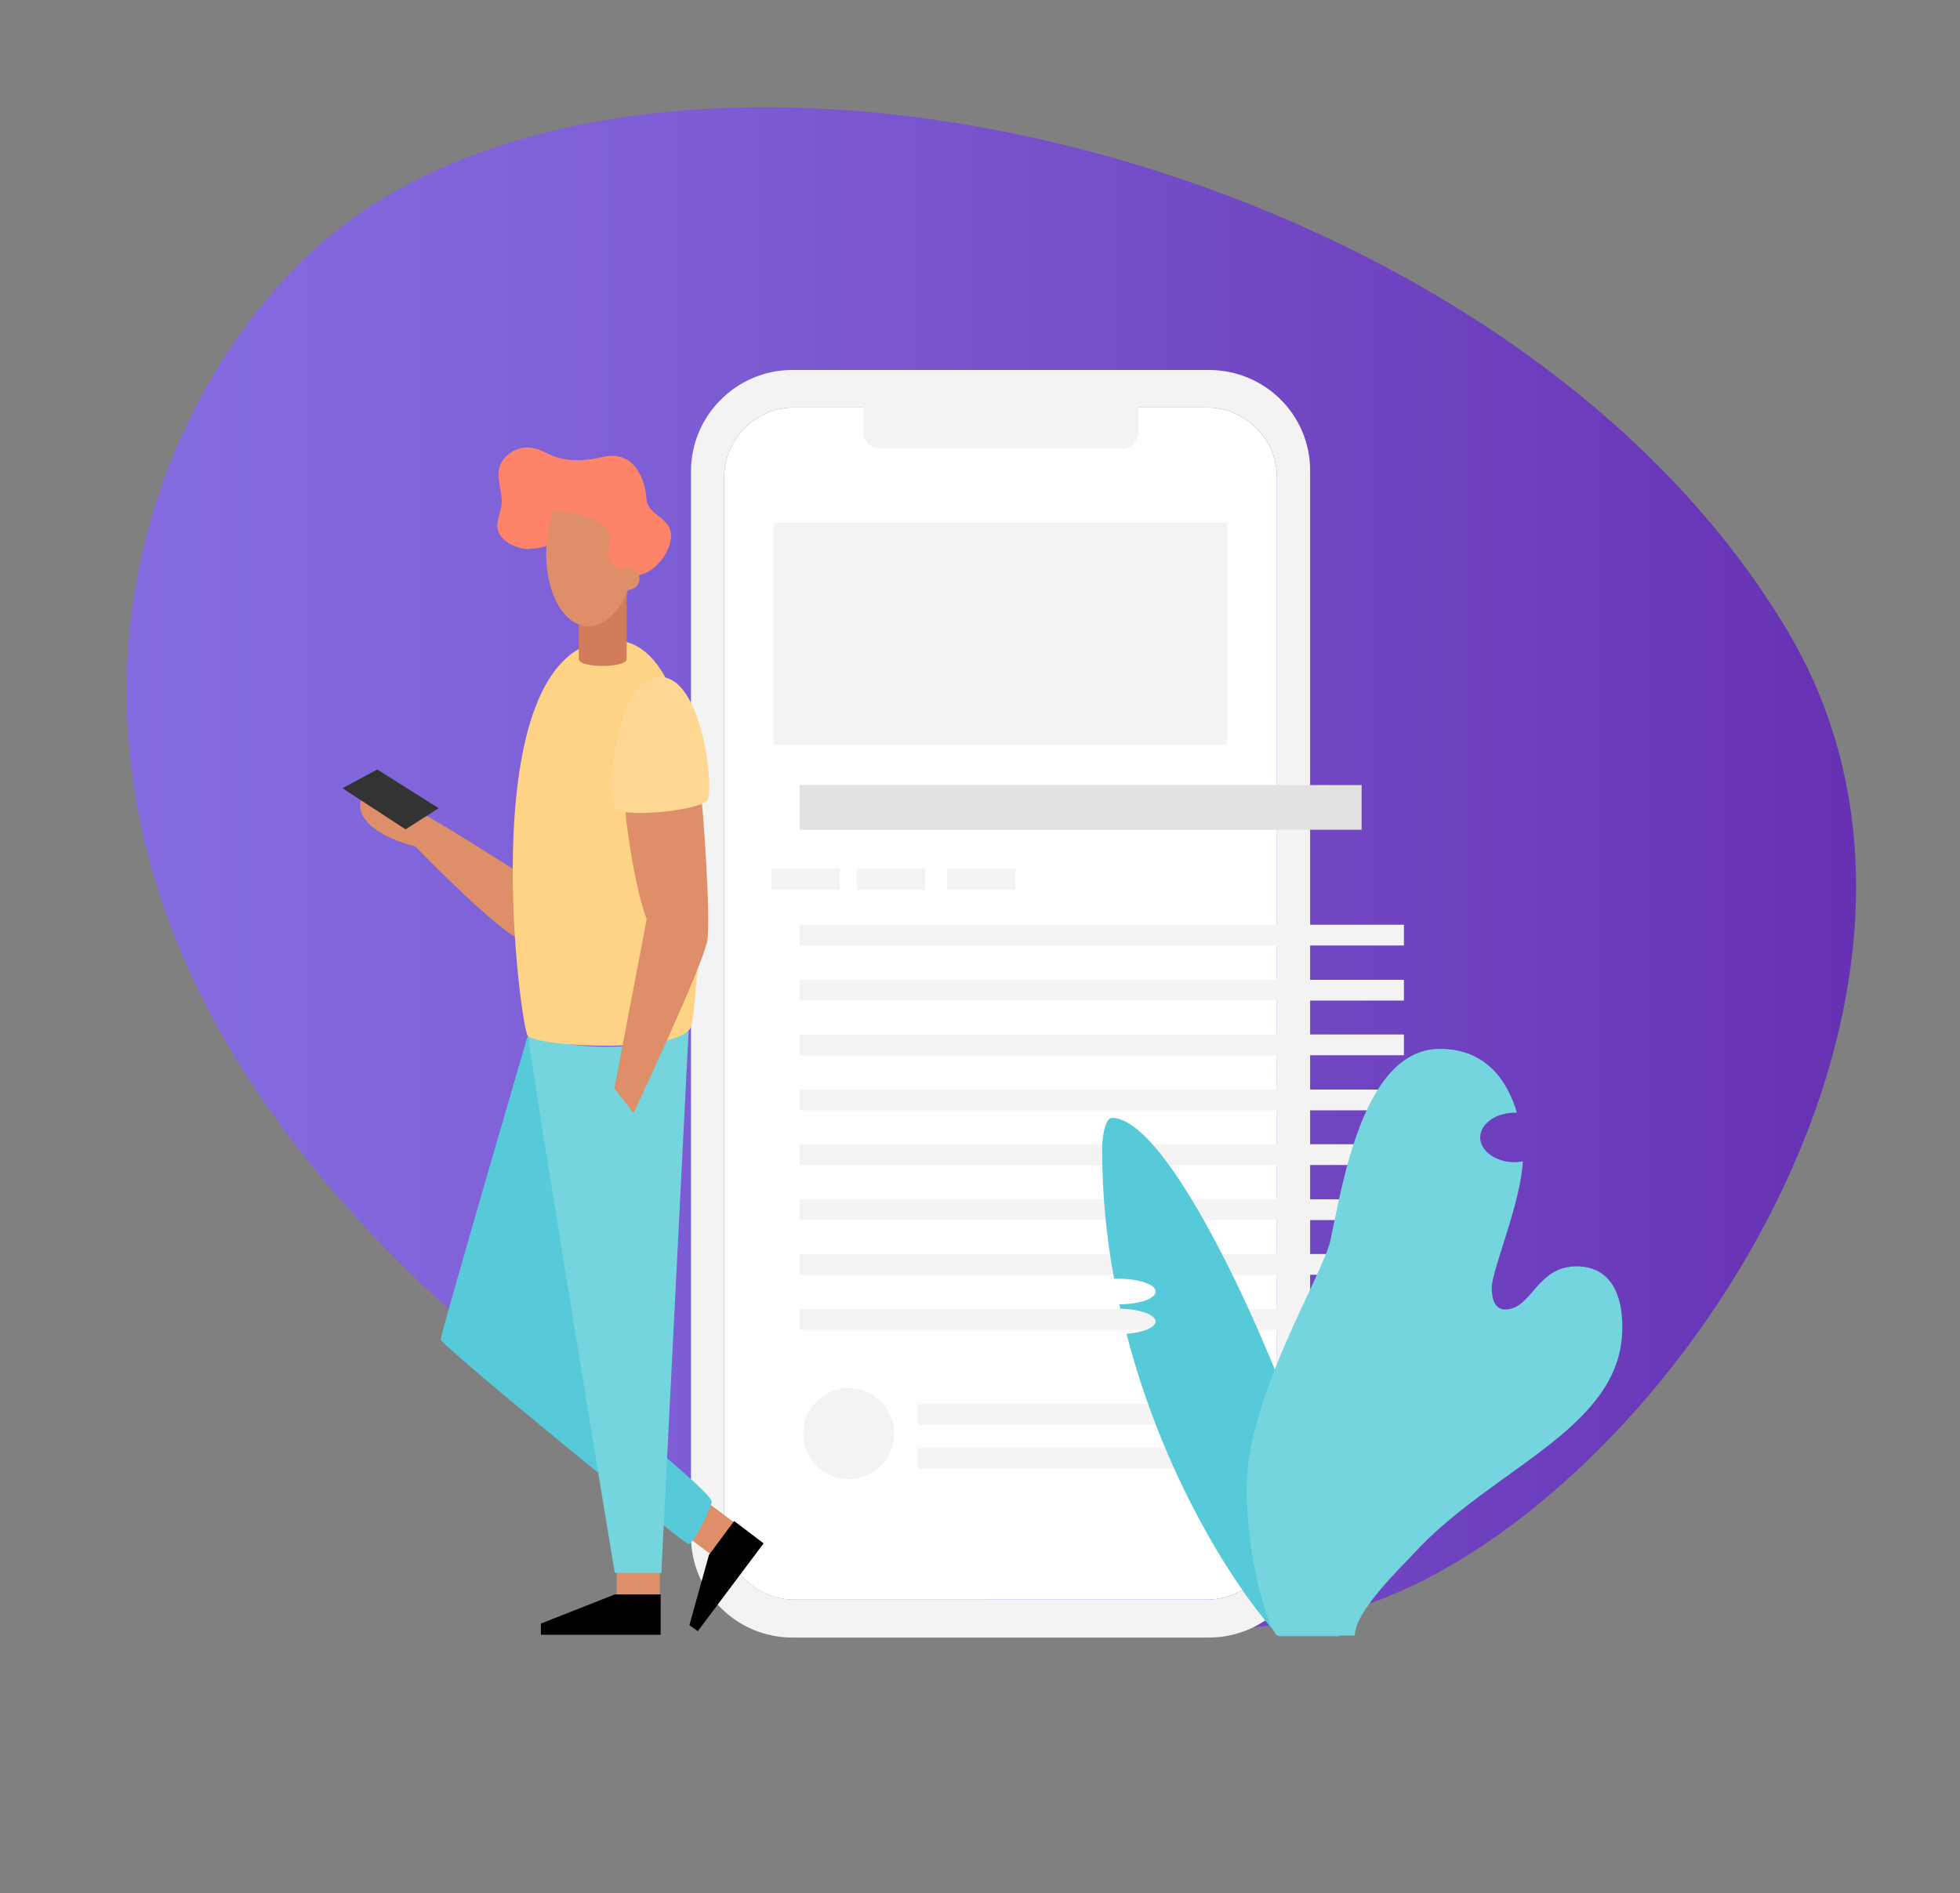 <?xml version="1.0" encoding="utf-8"?>
<!-- Generator: Adobe Illustrator 24.2.0, SVG Export Plug-In . SVG Version: 6.00 Build 0)  -->
<svg version="1.1" id="Layer_1" xmlns="http://www.w3.org/2000/svg" xmlns:xlink="http://www.w3.org/1999/xlink" x="0px" y="0px"
	 viewBox="0 0 491 474.3" style="enable-background:new 0 0 491 474.3;" xml:space="preserve">
<rect x="0" y="0" width="491" height="474.3" fill="#808080" stroke="none"/>
<style type="text/css">
	.st0{fill:url(#SVGID_1_);}
	.st1{fill:#FFFFFF;}
	.st2{fill:#F3F3F3;}
	.st3{fill:#E2E2E2;}
	.st4{fill:#DE8E68;}
	.st5{fill:#56CAD8;}
	.st6{fill:#74D5DE;}
	.st7{fill:#FED385;}
	.st8{fill:#333333;}
	.st9{fill:#FED892;}
	.st10{fill:#D37C59;}
	.st11{fill:#FD8369;}
</style>
<linearGradient id="SVGID_1_" gradientUnits="userSpaceOnUse" x1="31.711" y1="217.601" x2="464.914" y2="217.601">
	<stop  offset="0" style="stop-color:#856CE0"/>
	<stop  offset="0.293" style="stop-color:#7E5FD6"/>
	<stop  offset="0.833" style="stop-color:#6C3DBC"/>
	<stop  offset="1" style="stop-color:#6631B3"/>
</linearGradient>
<path class="st0" d="M89.3,54c-47,32.9-90.7,126.5-21.8,224s201,148.5,274,124.3c73-24.2,160.9-151.4,106.6-243.7
	C378.4,40.5,178.2-8.1,89.3,54z"/>
<g id="Background_elements">
	<path class="st1" d="M319.9,250.4v132.8c0,9.7-7.9,17.6-17.6,17.6l0,0H199c-9.7,0-17.6-7.9-17.6-17.6l0,0V119.7
		c0-9.7,7.9-17.6,17.6-17.6h103.3c9.7,0,17.6,7.9,17.6,17.6V250.4"/>
	<path class="st2" d="M220.3,95.2H281c2.3,0,4.2,1.9,4.2,4.2v8.8c0,2.3-1.9,4.2-4.2,4.2h-60.6c-2.3,0-4.2-1.9-4.2-4.2v-8.8
		C216.1,97.1,218,95.2,220.3,95.2z"/>
	<path class="st2" d="M302.8,92.7H198.5c-14,0-25.4,11.4-25.4,25.4v266.8c0,14,11.4,25.4,25.4,25.4h104.3
		c14.1,0,25.4-11.4,25.4-25.4V118.1C328.3,104,316.9,92.7,302.8,92.7z M319.9,250.4v132.8c0,9.7-7.9,17.6-17.6,17.6l0,0H199
		c-9.7,0-17.6-7.9-17.6-17.6l0,0V119.7c0-9.7,7.9-17.6,17.6-17.6h103.3c9.7,0,17.6,7.9,17.6,17.6V250.4z"/>
	<rect x="193.9" y="131" class="st2" width="113.5" height="55.6"/>
	<rect x="200.3" y="231.7" class="st2" width="151.4" height="5.2"/>
	<rect x="200.3" y="245.5" class="st2" width="151.4" height="5.2"/>
	<rect x="200.3" y="259.2" class="st2" width="151.4" height="5.2"/>
	<rect x="200.3" y="273" class="st2" width="151.4" height="5.2"/>
	<rect x="200.3" y="286.7" class="st2" width="151.4" height="5.2"/>
	<rect x="200.3" y="300.5" class="st2" width="151.4" height="5.2"/>
	<rect x="200.3" y="314.2" class="st2" width="151.4" height="5.2"/>
	<rect x="200.3" y="328" class="st2" width="151.4" height="5.2"/>
	<rect x="230" y="351.8" class="st2" width="105.3" height="5.2"/>
	<rect x="230" y="362.8" class="st2" width="116.1" height="5.2"/>
	<rect x="193.3" y="217.6" class="st2" width="17.1" height="5.4"/>
	<rect x="214.6" y="217.6" class="st2" width="17.1" height="5.4"/>
	<rect x="237.3" y="217.6" class="st2" width="17.1" height="5.4"/>
	<circle class="st2" cx="212.6" cy="359.2" r="11.4"/>
	<rect x="200.3" y="196.7" class="st3" width="140.8" height="11.2"/>
</g>
<g id="Vector">
	
		<rect x="172.9" y="378.6" transform="matrix(0.599 -0.8 0.8 0.599 -235.354 295.763)" class="st4" width="9.9" height="8.9"/>
	<rect x="154.5" y="393.3" class="st4" width="10.8" height="7"/>
	<path class="st5" d="M132.2,259.5c0,0-21.8,74.6-21.8,76.1c0,1.5,61,51.3,62.1,51.3s5.8-9.1,5.8-10.7s-14.5-13.6-14.5-13.6
		L132.2,259.5z"/>
	<path class="st6" d="M165.7,393.4l6.8-135.1c-3.2,2.3-19.6,7-40.2,1.2c1.4,11.9,21.7,134.6,21.7,134.6h11.7L165.7,393.4z"/>
	<path class="st4" d="M131.1,219.3c-2.7-1.5-31.8-20.7-36.5-20.7c-4.7,0-4.4,2.8-4.4,3.6s0.6,6.4,13.9,9.9
		c1.2,1.4,20.6,21.1,26.3,23.4C130.5,229.4,131.1,219.3,131.1,219.3z"/>
	<path class="st7" d="M153.6,160.4c-36,0-23.4,96.4-21.4,99.1c2,2.8,38.7,4.7,41-2.4C174.7,252.5,182.4,160.4,153.6,160.4z"/>
	<polygon class="st8" points="101.6,207.8 85.8,197.5 94.5,192.8 109.9,202.5 	"/>
	<path class="st4" d="M156.5,200.7c-0.1,2.7,2.2,20.8,5.5,29.6c-1.2,6.4-8.1,42.4-8.1,42.4l4.8,6.2c0,0,17.6-37.4,18.5-43.3
		s-1.2-34.9-1.6-36.3S156.5,200.7,156.5,200.7z"/>
	<path class="st9" d="M165.2,169.6c10.8-0.2,13.8,28.3,12,30.9s-21,4.5-23.1,2.1C151.8,200.1,153.8,169.8,165.2,169.6z"/>
	<path class="st10" d="M157,146.3h-12v18.8c0,2.4,12,2.3,12,0V146.3z"/>
	
		<ellipse transform="matrix(5.686708e-02 -0.998 0.998 5.686708e-02 2.399 277.64)" class="st4" cx="148.2" cy="137.6" rx="19.4" ry="11.3"/>
	<path class="st11" d="M124.6,131.7c0-1.9,1.1-4,1.1-6.2c0-1.9-0.8-4-0.8-6.7c0-4.6,4.6-6.7,7-6.7c4.6,0,5.6,3.2,12.8,3.2
		c4.3,0,6.2-1.1,8.6-1.1c7.5,0,8.6,9.4,8.6,10.4c0,4.6,6.2,4.8,6.2,9.6c0,4.6-4.8,9.9-8.6,9.9s-7.2-3.5-7.2-4.6
		c0-2.4,0.5-2.9,0.5-4.6c0-5.6-12.2-7-14.1-7c-0.9,2.9-1.5,5.8-1.7,8.8c-0.5,0.3-2.4,0.8-4.3,0.8
		C131.3,137.9,124.6,136.3,124.6,131.7z"/>
	<circle class="st4" cx="157.4" cy="145" r="2.8"/>
	<polygon points="165.5,399.5 154,399.5 135.5,406.8 135.5,409.6 165.5,409.6 	"/>
	<polygon points="183.9,381.1 177.6,389.6 172.7,407.2 174.8,408.7 191.3,386.7 	"/>
	<path class="st5" d="M278.6,280.1c-1.7,0-2.5,4.3-2.5,7.9c0,10.9,1,21.7,3,32.4c0.4,0,0.7,0,1.1,0c5.1,0,9.3,1.4,9.3,3.2
		s-4.1,3.2-9.1,3.2c0.1,0.4,0.2,0.7,0.2,1.1c4.9,0.1,8.9,1.5,8.9,3.2c0,1.5-3.2,2.8-7.3,3.1c9.1,35.1,26.4,62.8,38.1,75.8h15.2
		v-12.8C335.3,374.9,296.9,280.1,278.6,280.1z"/>
	<path class="st6" d="M394.9,317.3c-10,0-11.1,10.8-17.9,10.8c-2.6,0-3.3-2.8-3.3-5.4c0-4.5,7.2-21,7.8-31.7
		c-0.7,0.1-1.4,0.2-2.1,0.2c-4.7,0-8.6-2.8-8.6-6.2c0-3.4,3.9-6.2,8.6-6.2c0.2,0,0.4,0,0.6,0c-2.3-7.8-7.6-16-19.3-16
		c-19.2,0-24.4,34-27.4,47.9c-1.8,8.6-21,39.3-21,62c0,20,6.2,37.1,7.8,37.1h19.3c0-6.2,12-17.5,14.8-20.6
		c19.7-21.5,52.2-31.3,52.2-56.5C406.5,327.2,405.1,317.3,394.9,317.3z"/>
</g>
</svg>
